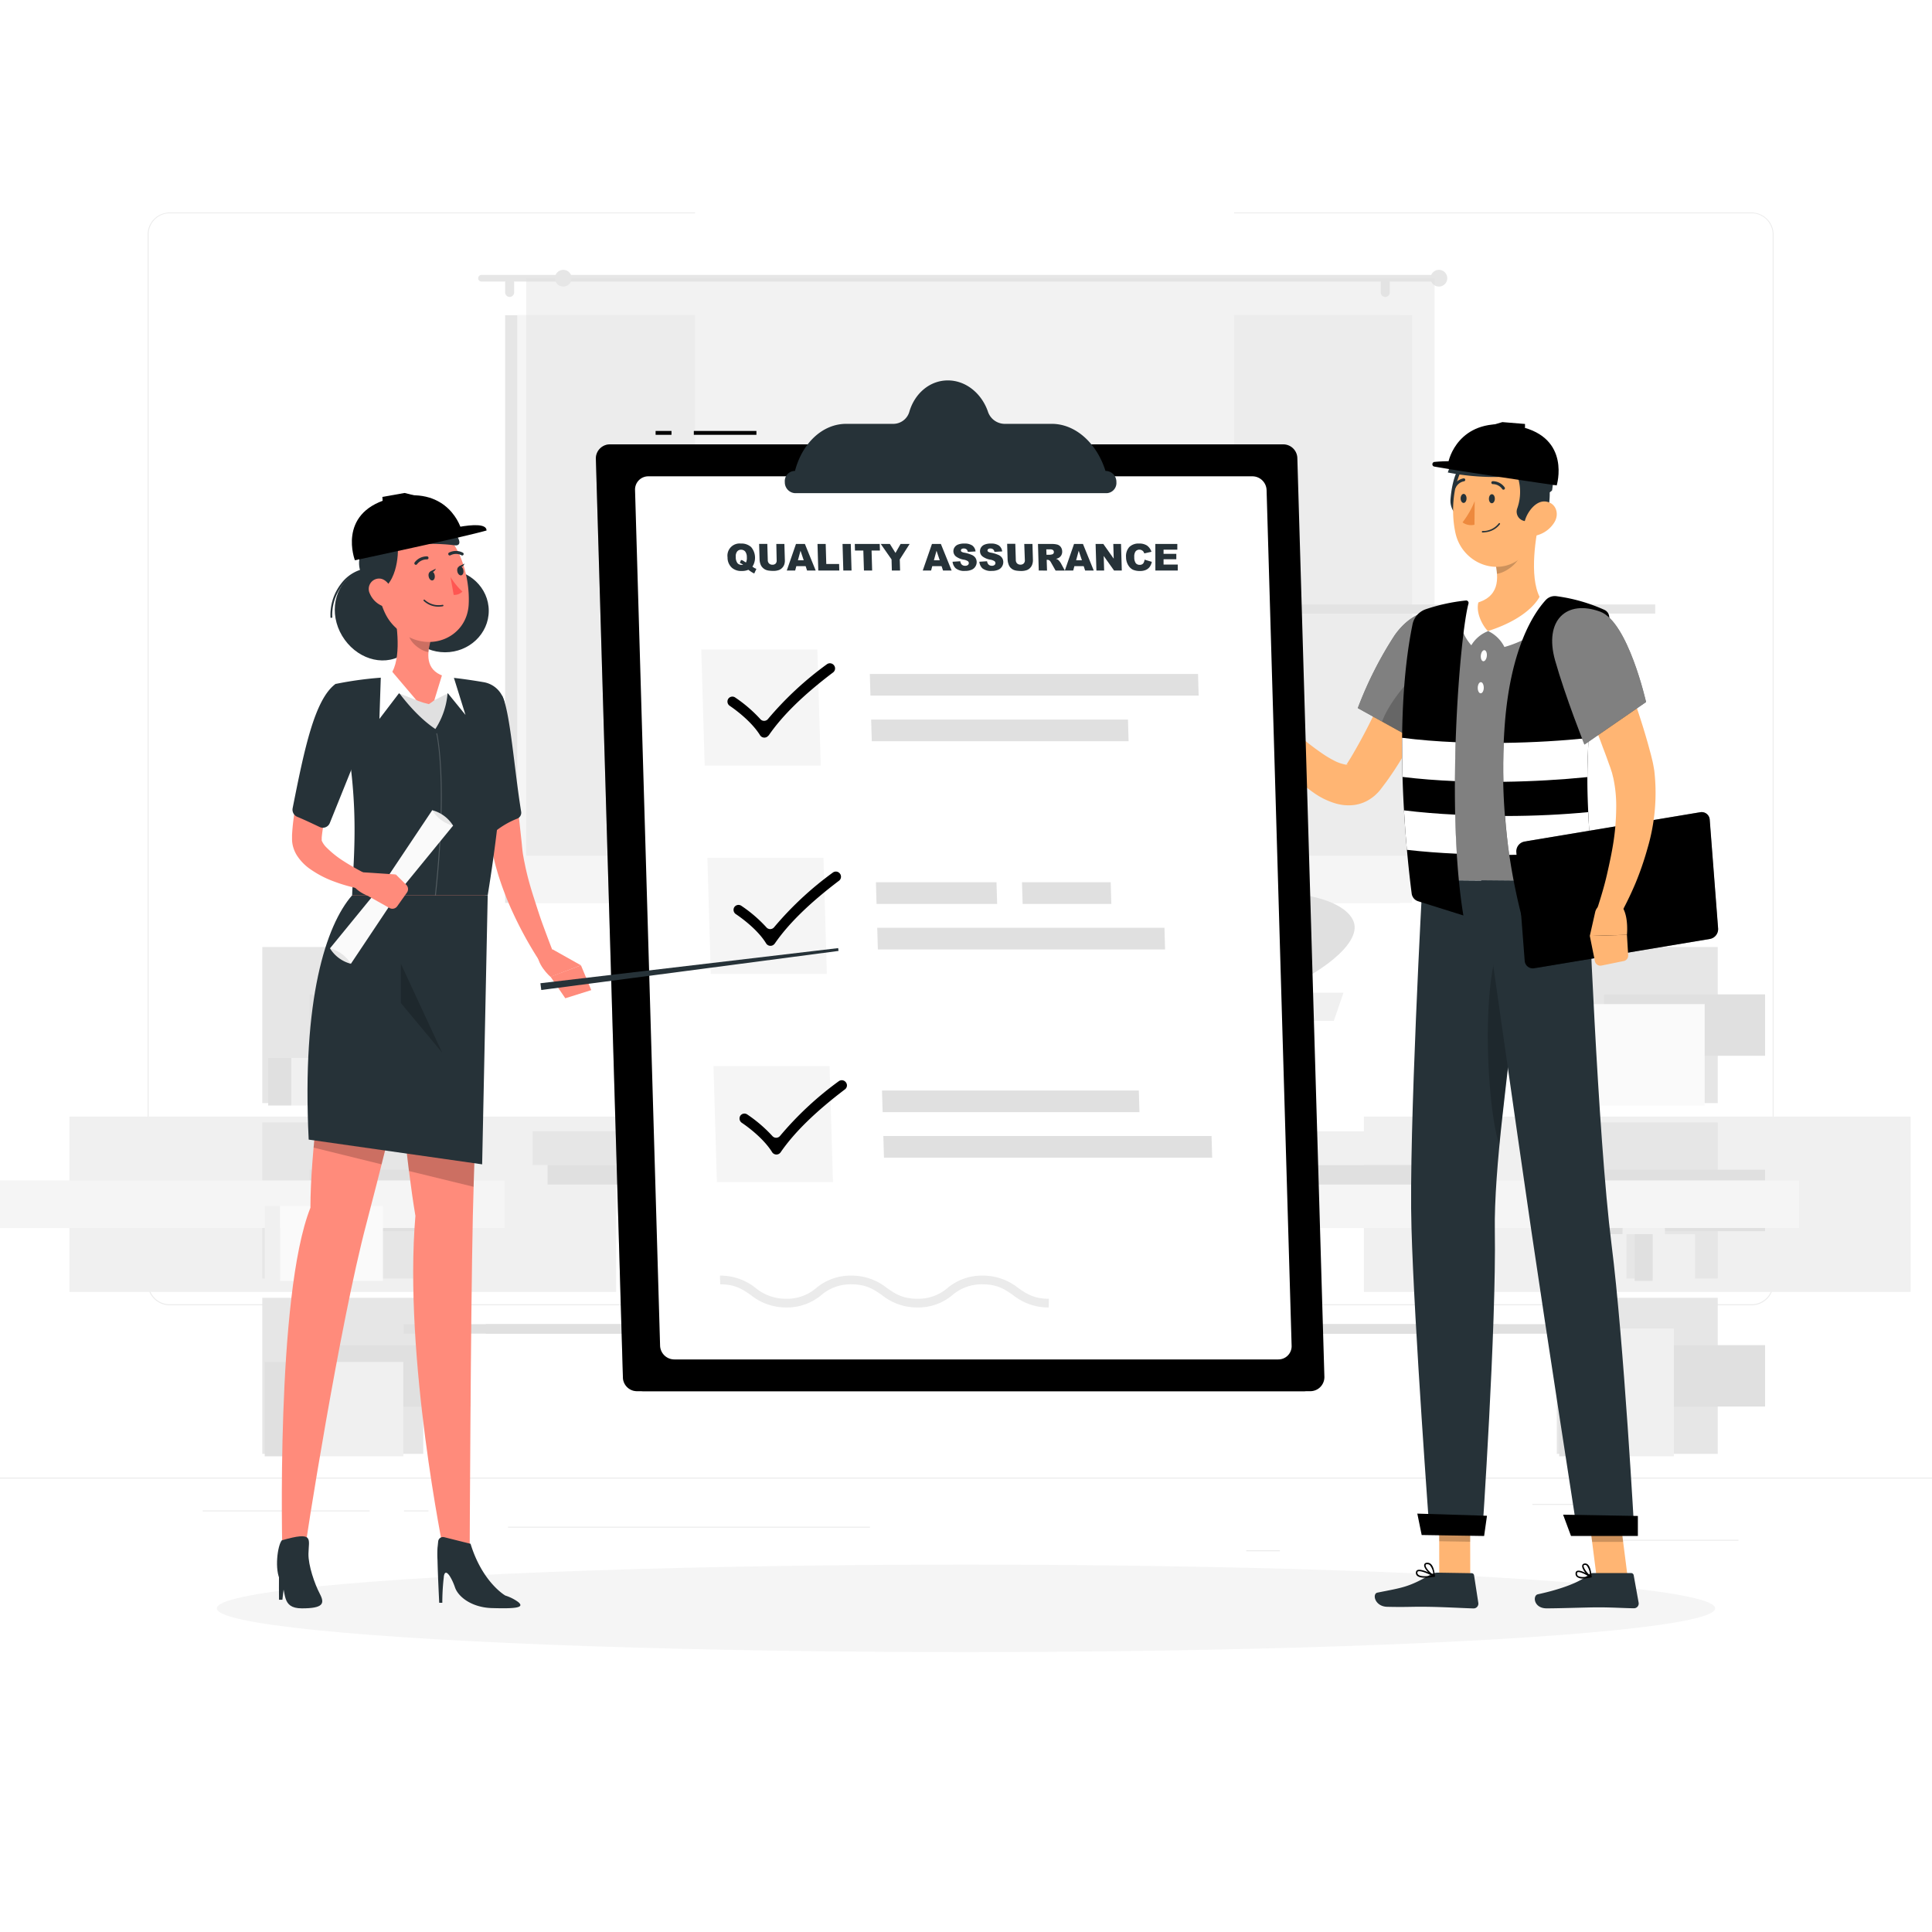 <svg class="animated" id="freepik_stories-qa-engineers" xmlns="http://www.w3.org/2000/svg" viewBox="0 0 500 500" version="1.1" xmlns:xlink="http://www.w3.org/1999/xlink" xmlns:svgjs="http://svgjs.com/svgjs"><style>svg#freepik_stories-qa-engineers:not(.animated) .animable {opacity: 0;}svg#freepik_stories-qa-engineers.animated #freepik--background-complete--inject-5 {animation: 1s 1 forwards cubic-bezier(.36,-0.01,.5,1.38) slideRight;animation-delay: 0s;}svg#freepik_stories-qa-engineers.animated #freepik--Shadow--inject-5 {animation: 1s 1 forwards cubic-bezier(.36,-0.01,.5,1.38) slideRight;animation-delay: 0s;}svg#freepik_stories-qa-engineers.animated #freepik--character-2--inject-5 {animation: 1s 1 forwards cubic-bezier(.36,-0.01,.5,1.38) slideLeft;animation-delay: 0s;}svg#freepik_stories-qa-engineers.animated #freepik--QA--inject-5 {animation: 1s 1 forwards cubic-bezier(.36,-0.01,.5,1.38) fadeIn;animation-delay: 0s;}svg#freepik_stories-qa-engineers.animated #freepik--character-1--inject-5 {animation: 1s 1 forwards cubic-bezier(.36,-0.01,.5,1.38) slideUp;animation-delay: 0s;}            @keyframes slideRight {                0% {                    opacity: 0;                    transform: translateX(30px);                }                100% {                    opacity: 1;                    transform: translateX(0);                }            }                    @keyframes slideLeft {                0% {                    opacity: 0;                    transform: translateX(-30px);                }                100% {                    opacity: 1;                    transform: translateX(0);                }            }                    @keyframes fadeIn {                0% {                    opacity: 0;                }                100% {                    opacity: 1;                }            }                    @keyframes slideUp {                0% {                    opacity: 0;                    transform: translateY(30px);                }                100% {                    opacity: 1;                    transform: inherit;                }            }        </style><g id="freepik--background-complete--inject-5" class="animable" style="transform-origin: 250px 228.23px;"><rect y="382.4" width="500" height="0.25" style="fill: rgb(235, 235, 235); transform-origin: 250px 382.525px;" id="el78oen5ezo9u" class="animable"></rect><rect x="416.78" y="398.49" width="33.12" height="0.25" style="fill: rgb(235, 235, 235); transform-origin: 433.34px 398.615px;" id="el5s4fsd53dx7" class="animable"></rect><rect x="322.53" y="401.21" width="8.69" height="0.25" style="fill: rgb(235, 235, 235); transform-origin: 326.875px 401.335px;" id="elu2ldf4ltbk" class="animable"></rect><rect x="396.59" y="389.21" width="19.19" height="0.25" style="fill: rgb(235, 235, 235); transform-origin: 406.185px 389.335px;" id="el5b6y8phzned" class="animable"></rect><rect x="52.46" y="390.89" width="43.19" height="0.25" style="fill: rgb(235, 235, 235); transform-origin: 74.055px 391.015px;" id="elfwinkepdzjm" class="animable"></rect><rect x="104.56" y="390.89" width="6.33" height="0.25" style="fill: rgb(235, 235, 235); transform-origin: 107.725px 391.015px;" id="el9htovfmprv4" class="animable"></rect><rect x="131.47" y="395.11" width="93.68" height="0.25" style="fill: rgb(235, 235, 235); transform-origin: 178.31px 395.235px;" id="eliowicdvmvib" class="animable"></rect><path d="M237,337.8H43.91a5.71,5.71,0,0,1-5.7-5.71V60.66A5.71,5.71,0,0,1,43.91,55H237a5.71,5.71,0,0,1,5.71,5.71V332.09A5.71,5.71,0,0,1,237,337.8ZM43.91,55.2a5.46,5.46,0,0,0-5.45,5.46V332.09a5.46,5.46,0,0,0,5.45,5.46H237a5.47,5.47,0,0,0,5.46-5.46V60.66A5.47,5.47,0,0,0,237,55.2Z" style="fill: rgb(235, 235, 235); transform-origin: 140.46px 196.4px;" id="elesnvqu1lyqu" class="animable"></path><path d="M453.31,337.8H260.21a5.72,5.72,0,0,1-5.71-5.71V60.66A5.72,5.72,0,0,1,260.21,55h193.1A5.71,5.71,0,0,1,459,60.66V332.09A5.71,5.71,0,0,1,453.31,337.8ZM260.21,55.2a5.47,5.47,0,0,0-5.46,5.46V332.09a5.47,5.47,0,0,0,5.46,5.46h193.1a5.47,5.47,0,0,0,5.46-5.46V60.66a5.47,5.47,0,0,0-5.46-5.46Z" style="fill: rgb(235, 235, 235); transform-origin: 356.75px 196.4px;" id="elz7kaga5ww5r" class="animable"></path><g id="el5maxnjwwpvj"><rect x="17.96" y="288.97" width="141.49" height="45.37" style="fill: rgb(240, 240, 240); transform-origin: 88.705px 311.655px; transform: rotate(90deg);" class="animable"></rect></g><g id="el55feftym7av"><rect x="67.88" y="245.09" width="41.65" height="40.39" style="fill: rgb(230, 230, 230); transform-origin: 88.705px 265.285px; transform: rotate(90deg);" class="animable"></rect></g><g id="elc6foqoda3ah"><rect x="67.88" y="290.48" width="41.65" height="40.39" style="fill: rgb(230, 230, 230); transform-origin: 88.705px 310.675px; transform: rotate(90deg);" class="animable"></rect></g><g id="elx9jnlzu1koe"><rect x="67.88" y="335.87" width="41.65" height="40.39" style="fill: rgb(230, 230, 230); transform-origin: 88.705px 356.065px; transform: rotate(90deg);" class="animable"></rect></g><g id="eldktf37160jl"><rect x="80.13" y="257.34" width="41.65" height="15.89" style="fill: rgb(224, 224, 224); transform-origin: 100.955px 265.285px; transform: rotate(90deg);" class="animable"></rect></g><g id="ellsa887ufop"><rect x="80.13" y="302.73" width="41.65" height="15.89" style="fill: rgb(224, 224, 224); transform-origin: 100.955px 310.675px; transform: rotate(90deg);" class="animable"></rect></g><rect x="91.84" y="269.47" width="11" height="16.64" style="fill: rgb(240, 240, 240); transform-origin: 97.34px 277.79px;" id="elcuhjr947ypu" class="animable"></rect><g id="elv1yr6ngh03d"><rect x="87.19" y="269.47" width="4.65" height="16.64" style="fill: rgb(224, 224, 224); transform-origin: 89.515px 277.79px; transform: rotate(180deg);" class="animable"></rect></g><rect x="75.38" y="273.8" width="14.13" height="12.31" style="fill: rgb(240, 240, 240); transform-origin: 82.445px 279.955px;" id="elczhxxdycyao" class="animable"></rect><g id="el85a5n66f7m4"><rect x="69.41" y="273.8" width="5.97" height="12.31" style="fill: rgb(224, 224, 224); transform-origin: 72.395px 279.955px; transform: rotate(180deg);" class="animable"></rect></g><g id="el8v2euyselas"><rect x="80.13" y="348.12" width="41.65" height="15.89" style="fill: rgb(224, 224, 224); transform-origin: 100.955px 356.065px; transform: rotate(90deg);" class="animable"></rect></g><g id="el3h01jhs423x"><rect x="-10.88" y="305.49" width="141.49" height="12.32" style="fill: rgb(245, 245, 245); transform-origin: 59.865px 311.65px; transform: rotate(90deg);" class="animable"></rect></g><rect x="74.38" y="352.47" width="30" height="24.42" style="fill: rgb(240, 240, 240); transform-origin: 89.38px 364.68px;" id="elupoolz5jpv" class="animable"></rect><g id="el0guis0h53nx"><rect x="68.51" y="352.47" width="5.87" height="24.42" style="fill: rgb(224, 224, 224); transform-origin: 71.445px 364.68px; transform: rotate(180deg);" class="animable"></rect></g><rect x="72.45" y="312.12" width="26.66" height="19.38" style="fill: rgb(250, 250, 250); transform-origin: 85.78px 321.81px;" id="elmadnx00bvgo" class="animable"></rect><g id="el03vczckli7gv"><rect x="68.51" y="312.12" width="3.94" height="19.38" style="fill: rgb(240, 240, 240); transform-origin: 70.48px 321.81px; transform: rotate(180deg);" class="animable"></rect></g><g id="elxu9g96fqyo"><rect x="352.98" y="288.97" width="141.49" height="45.37" style="fill: rgb(240, 240, 240); transform-origin: 423.725px 311.655px; transform: rotate(90deg);" class="animable"></rect></g><g id="elzkwdxrft69r"><rect x="402.9" y="245.09" width="41.65" height="40.39" style="fill: rgb(230, 230, 230); transform-origin: 423.725px 265.285px; transform: rotate(90deg);" class="animable"></rect></g><g id="el9sefdcbhgm8"><rect x="402.9" y="290.48" width="41.65" height="40.39" style="fill: rgb(230, 230, 230); transform-origin: 423.725px 310.675px; transform: rotate(90deg);" class="animable"></rect></g><g id="el57lwyf75uca"><rect x="402.9" y="335.87" width="41.65" height="40.39" style="fill: rgb(230, 230, 230); transform-origin: 423.725px 356.065px; transform: rotate(90deg);" class="animable"></rect></g><g id="elvm64e8t9aw"><rect x="415.15" y="257.34" width="41.65" height="15.89" style="fill: rgb(224, 224, 224); transform-origin: 435.975px 265.285px; transform: rotate(90deg);" class="animable"></rect></g><g id="elguf0k0utt7"><rect x="415.15" y="302.73" width="41.65" height="15.89" style="fill: rgb(224, 224, 224); transform-origin: 435.975px 310.675px; transform: rotate(90deg);" class="animable"></rect></g><rect x="409.91" y="319.4" width="11" height="12.09" style="fill: rgb(240, 240, 240); transform-origin: 415.41px 325.445px;" id="ellvx4c25fu6" class="animable"></rect><g id="elv3y4p55yd9"><rect x="405.27" y="319.4" width="4.65" height="12.09" style="fill: rgb(224, 224, 224); transform-origin: 407.595px 325.445px; transform: rotate(180deg);" class="animable"></rect></g><rect x="419.87" y="307.31" width="11" height="12.09" style="fill: rgb(240, 240, 240); transform-origin: 425.37px 313.355px;" id="el90z4txzrfap" class="animable"></rect><g id="el7x93agzqrgf"><rect x="415.22" y="307.31" width="4.65" height="12.09" style="fill: rgb(224, 224, 224); transform-origin: 417.545px 313.355px; transform: rotate(180deg);" class="animable"></rect></g><rect x="427.69" y="319.4" width="11" height="12.09" style="fill: rgb(240, 240, 240); transform-origin: 433.19px 325.445px;" id="elt4p495ryayo" class="animable"></rect><g id="ely6ehimtrvdi"><rect x="423.05" y="319.4" width="4.65" height="12.09" style="fill: rgb(224, 224, 224); transform-origin: 425.375px 325.445px; transform: rotate(180deg);" class="animable"></rect></g><g id="el8sokpf29j4t"><rect x="415.15" y="348.12" width="41.65" height="15.89" style="fill: rgb(224, 224, 224); transform-origin: 435.975px 356.065px; transform: rotate(90deg);" class="animable"></rect></g><g id="elatonpqb883"><rect x="324.13" y="305.49" width="141.49" height="12.32" style="fill: rgb(245, 245, 245); transform-origin: 394.875px 311.65px; transform: rotate(90deg);" class="animable"></rect></g><rect x="408.38" y="343.82" width="24.81" height="33.07" style="fill: rgb(240, 240, 240); transform-origin: 420.785px 360.355px;" id="el55xq997df0s" class="animable"></rect><g id="elybk3kmbhbop"><rect x="403.53" y="343.82" width="4.85" height="33.07" style="fill: rgb(224, 224, 224); transform-origin: 405.955px 360.355px; transform: rotate(180deg);" class="animable"></rect></g><rect x="408.38" y="259.86" width="32.79" height="26.25" style="fill: rgb(250, 250, 250); transform-origin: 424.775px 272.985px;" id="el3z2ywolhkwp" class="animable"></rect><g id="elveivk94xpd"><rect x="403.53" y="259.86" width="4.85" height="26.25" style="fill: rgb(240, 240, 240); transform-origin: 405.955px 272.985px; transform: rotate(180deg);" class="animable"></rect></g><rect x="130.73" y="81.58" width="231.55" height="152.09" style="fill: rgb(230, 230, 230); transform-origin: 246.505px 157.625px;" id="elfspx1y6o23g" class="animable"></rect><rect x="133.86" y="81.58" width="231.55" height="152.09" style="fill: rgb(245, 245, 245); transform-origin: 249.635px 157.625px;" id="elfqxwv6dajyc" class="animable"></rect><g id="elmpm42tsmunm"><rect x="179.89" y="47.45" width="139.49" height="220.34" style="fill: rgb(255, 255, 255); transform-origin: 249.635px 157.62px; transform: rotate(90deg);" class="animable"></rect></g><g id="elg3faib2r1rv"><rect x="288.88" y="156.44" width="139.49" height="2.36" style="fill: rgb(230, 230, 230); transform-origin: 358.625px 157.62px; transform: rotate(90deg);" class="animable"></rect></g><rect x="136.18" y="183.67" width="226.91" height="8.46" style="fill: rgb(245, 245, 245); transform-origin: 249.635px 187.9px;" id="elqy0t6zn1av" class="animable"></rect><path d="M371.53,71.15H124.62a.86.86,0,0,0-.87.86h0a.87.87,0,0,0,.87.86H371.53a.87.87,0,0,0,.86-.86h0A.86.86,0,0,0,371.53,71.15Z" style="fill: rgb(230, 230, 230); transform-origin: 248.07px 72.01px;" id="elt4zyjxl4pgm" class="animable"></path><path d="M374.55,72a2.16,2.16,0,1,1-2.16-2.16A2.16,2.16,0,0,1,374.55,72Z" style="fill: rgb(230, 230, 230); transform-origin: 372.39px 72px;" id="elia6dv6i53c" class="animable"></path><path d="M131.9,76.85h0a1.18,1.18,0,0,1-1.17-1.17V73.17A1.17,1.17,0,0,1,131.9,72h0a1.16,1.16,0,0,1,1.16,1.16v2.51A1.17,1.17,0,0,1,131.9,76.85Z" style="fill: rgb(230, 230, 230); transform-origin: 131.895px 74.425px;" id="elfcfqnaxva2" class="animable"></path><path d="M358.5,76.85h0a1.17,1.17,0,0,1-1.16-1.17V73.17A1.16,1.16,0,0,1,358.5,72h0a1.17,1.17,0,0,1,1.17,1.16v2.51A1.18,1.18,0,0,1,358.5,76.85Z" style="fill: rgb(230, 230, 230); transform-origin: 358.505px 74.425px;" id="elmqum6mcfyuc" class="animable"></path><g id="elxfrf75n0s3"><rect x="136.18" y="72.01" width="235.07" height="149.44" style="fill: rgb(224, 224, 224); opacity: 0.4; transform-origin: 253.715px 146.73px;" class="animable"></rect></g><path d="M147.94,72a2.16,2.16,0,1,1-2.15-2.16A2.16,2.16,0,0,1,147.94,72Z" style="fill: rgb(230, 230, 230); transform-origin: 145.78px 72px;" id="eln11179wices" class="animable"></path><g id="el90q42kfn2t"><rect x="162.96" y="292.78" width="212.31" height="8.72" style="fill: rgb(240, 240, 240); transform-origin: 269.115px 297.14px; transform: rotate(180deg);" class="animable"></rect></g><rect x="137.83" y="292.78" width="25.14" height="8.72" style="fill: rgb(230, 230, 230); transform-origin: 150.4px 297.14px;" id="elqwsqzqrd4vb" class="animable"></rect><rect x="141.71" y="301.5" width="230.08" height="5.06" style="fill: rgb(224, 224, 224); transform-origin: 256.75px 304.03px;" id="el9uduk4k06el" class="animable"></rect><g id="elcvofhz7kz2c"><rect x="332.08" y="342.69" width="76.95" height="2.47" style="fill: rgb(224, 224, 224); transform-origin: 370.555px 343.925px; transform: rotate(-90deg);" class="animable"></rect></g><g id="el0r4f9kb9km1j"><rect x="125.72" y="342.69" width="76.95" height="2.47" style="fill: rgb(224, 224, 224); transform-origin: 164.195px 343.925px; transform: rotate(-90deg);" class="animable"></rect></g><g id="elilr2rlawsji"><rect x="104.46" y="342.69" width="76.95" height="2.46" style="fill: rgb(224, 224, 224); transform-origin: 142.935px 343.92px; transform: rotate(-90deg);" class="animable"></rect></g><g id="el97i3imd67fs"><rect x="310.82" y="342.69" width="76.95" height="2.47" style="fill: rgb(224, 224, 224); transform-origin: 349.295px 343.925px; transform: rotate(-90deg);" class="animable"></rect></g><path d="M299.85,212.78,308.38,228c-.26,32.86,2.66,34.76,2.69,40.41h-9C301.22,240.89,295.9,243.23,299.85,212.78Z" style="fill: rgb(224, 224, 224); transform-origin: 304.739px 240.595px;" id="elz3jqetfoe5" class="animable"></path><path d="M306.43,252.63c-3-31.69-52.92-26.62-57.66-11.73S308.17,270.86,306.43,252.63Z" style="fill: rgb(224, 224, 224); transform-origin: 277.492px 245.105px;" id="eltd5fcjvuguc" class="animable"></path><path d="M302.66,239.77c6.59-23.38-23.44-27.79-36.85-21C257.91,226.68,298.87,253.22,302.66,239.77Z" style="fill: rgb(224, 224, 224); transform-origin: 284.197px 229.691px;" id="elh25364s3ce" class="animable"></path><path d="M294.39,225c15.46-5,5.45-21.24-3.78-25.4C283,198.58,285.5,227.93,294.39,225Z" style="fill: rgb(224, 224, 224); transform-origin: 294.257px 212.39px;" id="elaxs16bxngw5" class="animable"></path><path d="M311.38,240.42c-17.49-13.24,3.72-25.95,17.79-25.89C339.55,217.18,321.44,248,311.38,240.42Z" style="fill: rgb(224, 224, 224); transform-origin: 318.527px 228.073px;" id="elmtvsorkywlo" class="animable"></path><path d="M308.24,227.1c-23.31-5.88-9.37-22.49,4.12-26.49C323.58,199.8,321.64,230.49,308.24,227.1Z" style="fill: rgb(224, 224, 224); transform-origin: 307.7px 213.978px;" id="elxry7m3i7d3" class="animable"></path><path d="M304,254.55c-4.35-28.59,42.57-27.22,46.37-15.88S306.45,271,304,254.55Z" style="fill: rgb(224, 224, 224); transform-origin: 327.15px 245.871px;" id="elh4rcdad54yh" class="animable"></path><path d="M301.5,292.78h0c-17,0-31.31-.75-34.79-16.86a74.94,74.94,0,0,0-3.63-12.53l-.27-.65h77.37l-.27.65a74,74,0,0,0-3.62,12.53C332.8,292,318.48,292.78,301.5,292.78Z" style="fill: rgb(250, 250, 250); transform-origin: 301.495px 277.76px;" id="el8eoq6o0m57u" class="animable"></path><polygon points="345.19 264.21 257.8 264.21 255.3 256.92 347.69 256.92 345.19 264.21" style="fill: rgb(240, 240, 240); transform-origin: 301.495px 260.565px;" id="el0fz3loa8zr1k" class="animable"></polygon></g><g id="freepik--Shadow--inject-5" class="animable" style="transform-origin: 250px 416.24px;"><ellipse id="freepik--path--inject-5" cx="250" cy="416.24" rx="193.89" ry="11.32" style="fill: rgb(245, 245, 245); transform-origin: 250px 416.24px;" class="animable"></ellipse></g><g id="freepik--character-2--inject-5" class="animable" style="transform-origin: 380.017px 262.75px;"><polygon points="380.5 408.01 372.48 407.89 372.45 389.27 380.46 389.39 380.5 408.01" style="fill: rgb(255, 181, 115); transform-origin: 376.475px 398.64px;" id="elg85abmpbiln" class="animable"></polygon><polygon points="421.22 408.04 413.19 408.04 410.81 389.45 418.84 389.45 421.22 408.04" style="fill: rgb(255, 181, 115); transform-origin: 416.015px 398.745px;" id="eljzxryb0kib" class="animable"></polygon><path d="M412.35,407.11h9.79a.67.67,0,0,1,.66.55l1.28,7.14a1.23,1.23,0,0,1-1.23,1.42c-3.15-.05-5.44-.24-9.41-.24-2.44,0-9.8.26-13.17.26s-3.67-3.33-2.28-3.64c6.24-1.35,11-3.21,13-5A2,2,0,0,1,412.35,407.11Z" style="fill: rgb(38, 50, 56); transform-origin: 410.653px 411.675px;" id="el8z8qg0mgs68" class="animable"></path><path d="M372.09,407l8.76.14a.64.64,0,0,1,.64.56l1.1,7.15a1.24,1.24,0,0,1-1.25,1.41c-3.16-.1-7.71-.36-11.68-.42-4.64-.07-5.16.12-10.6,0-3.29-.05-4-3.39-2.58-3.67,6.37-1.28,8-1.35,13.64-4.61A3.9,3.9,0,0,1,372.09,407Z" style="fill: rgb(38, 50, 56); transform-origin: 369.194px 411.63px;" id="el2o0l9zg4ae3" class="animable"></path><path d="M375.65,169.13a178.7,178.7,0,0,1-7.35,17c-1.37,2.76-2.81,5.51-4.39,8.21a87.54,87.54,0,0,1-5.14,8l-1.51,2a11.12,11.12,0,0,1-3.41,2.89,9.83,9.83,0,0,1-4.48,1.18,11.84,11.84,0,0,1-3.79-.5,19.31,19.31,0,0,1-5.37-2.59,37.81,37.81,0,0,1-4-3.18,71.92,71.92,0,0,1-12-14.65l4.76-3.71c2.05,2,4.21,4,6.39,5.88a70.47,70.47,0,0,0,6.63,5.2,27.38,27.38,0,0,0,3.31,2,10.28,10.28,0,0,0,2.84,1,1.17,1.17,0,0,0,.65,0c.07-.05-.07-.06-.19,0s-.15,0-.08-.08l1.05-1.67a143.68,143.68,0,0,0,7.85-15.2c2.41-5.27,4.73-10.76,6.88-16.06Z" style="fill: rgb(255, 181, 115); transform-origin: 349.93px 186.633px;" id="elczfsygynljq" class="animable"></path><path d="M378.65,163.89c2.65,7.2-11.25,28.23-11.25,28.23l-16-8.86a97.52,97.52,0,0,1,9.44-18.71C366.63,156.14,375.76,156,378.65,163.89Z" style="fill: rgb(0, 0, 0); transform-origin: 365.193px 175.112px;" id="elb93hkcz7ilv" class="animable"></path><g id="el9zpdulp9rpj"><path d="M378.65,163.89c2.65,7.2-11.25,28.23-11.25,28.23l-16-8.86a97.52,97.52,0,0,1,9.44-18.71C366.63,156.14,375.76,156,378.65,163.89Z" style="fill: rgb(255, 255, 255); opacity: 0.5; transform-origin: 365.193px 175.112px;" class="animable"></path></g><g id="elimz0alyecb"><path d="M369.78,171.78c-3.06,1.55-10,9.17-12.09,14.95l9.71,5.39a123.63,123.63,0,0,0,8.78-16C374,174,371.4,171,369.78,171.78Z" style="fill: rgb(0, 0, 0); opacity: 0.2; transform-origin: 366.935px 181.887px;" class="animable"></path></g><path d="M329.49,183.91l-4.88-4.42L320,187.38s4.69,5.5,9.88,2.83l.7-2A4,4,0,0,0,329.49,183.91Z" style="fill: rgb(255, 181, 115); transform-origin: 325.404px 185.216px;" id="el84r4is2xb1d" class="animable"></path><polygon points="316.73 176.17 315.38 183.84 320 187.38 324.61 179.49 316.73 176.17" style="fill: rgb(255, 181, 115); transform-origin: 319.995px 181.775px;" id="elmf87z40x9mn" class="animable"></polygon><g id="eley5olmk7uiv"><polygon points="372.45 389.27 372.47 398.87 380.48 399 380.47 389.4 372.45 389.27" style="opacity: 0.2; transform-origin: 376.465px 394.135px;" class="animable"></polygon></g><g id="eltxzyd8n3ak"><polygon points="418.84 389.46 410.81 389.46 412.05 399.04 420.07 399.04 418.84 389.46" style="opacity: 0.2; transform-origin: 415.44px 394.25px;" class="animable"></polygon></g><path d="M414.15,158.3c-6.64,31-2.79,63.17-3.14,69.76l-42.93-.38c-8.59-45.22,1.1-69.38,1.1-69.38s2.71-.71,6.42-1.34c1.16-.2,2.42-.39,3.73-.54.72-.09,1.46-.16,2.21-.23a160,160,0,0,1,18.25.17c1.15.06,2.32.16,3.45.27s2.09.23,3.06.36C410.72,157.57,414.15,158.3,414.15,158.3Z" style="fill: rgb(0, 0, 0); transform-origin: 389.339px 192.034px;" id="eltbf60xi7ghn" class="animable"></path><g id="el4qju4mcre6t"><path d="M414.15,158.3c-6.64,31-2.79,63.17-3.14,69.76l-42.93-.38c-8.59-45.22,1.1-69.38,1.1-69.38s2.71-.71,6.42-1.34c1.16-.2,2.42-.39,3.73-.54.72-.09,1.46-.16,2.21-.23a160,160,0,0,1,18.25.17c1.15.06,2.32.16,3.45.27s2.09.23,3.06.36C410.72,157.57,414.15,158.3,414.15,158.3Z" style="fill: rgb(255, 255, 255); opacity: 0.5; transform-origin: 389.339px 192.034px;" class="animable"></path></g><g id="elgxxegfh4mjm"><path d="M405.89,172c-.58,3,1.18,16.37,4.47,19.48.13-4.33.4-8.85.84-13.49Z" style="opacity: 0.2; transform-origin: 408.49px 181.74px;" class="animable"></path></g><path d="M398.16,135.79c-1.2,5.86-2.45,16.61,1.63,20.57-3.22,3.14-7.43,6.77-14.4,6.95s-5.72-4.6-3.85-7.12c6.56-1.5,6.44-6.36,5.34-10.93Z" style="fill: rgb(255, 181, 115); transform-origin: 389.932px 149.552px;" id="elgqb8uqrycb7" class="animable"></path><path d="M398.6,154.11s-2.12,5.56-13.49,9.2a9,9,0,0,1,4.23,4.13s13.29-3.38,12.28-11.79A12.65,12.65,0,0,0,398.6,154.11Z" style="fill: rgb(255, 255, 255); transform-origin: 393.392px 160.775px;" id="elnqt30ywi1sn" class="animable"></path><path d="M380.77,167a8.75,8.75,0,0,1,4.34-3.66c-1.28-1.17-3.35-4.82-2.44-7.66A9.24,9.24,0,0,0,380,156S375.25,160.54,380.77,167Z" style="fill: rgb(255, 255, 255); transform-origin: 381.605px 161.338px;" id="ely9yojz8lza" class="animable"></path><path d="M384.79,169.78c-.09.8-.5,1.4-.93,1.35s-.7-.72-.62-1.52.51-1.39.93-1.35S384.88,169,384.79,169.78Z" style="fill: rgb(255, 255, 255); transform-origin: 384.016px 169.695px;" id="ellmuc0b02bvt" class="animable"></path><path d="M384,178c0,.8-.38,1.44-.81,1.43s-.77-.66-.75-1.46.38-1.44.81-1.43S384,177.21,384,178Z" style="fill: rgb(255, 255, 255); transform-origin: 383.22px 177.985px;" id="el6a3wkbk9b6j" class="animable"></path><g id="elx0w1pj96d1s"><path d="M393.56,139.65l-6.68,5.6a18.5,18.5,0,0,1,.53,3.25c2.51-.34,6-3.06,6.26-5.68A8.82,8.82,0,0,0,393.56,139.65Z" style="opacity: 0.2; transform-origin: 390.322px 144.075px;" class="animable"></path></g><path d="M386.3,122.42a12.07,12.07,0,0,0-3.22,10.46c-1.85,1.6-5.2,1.31-5.2,1.31l-1.06-1.06a5,5,0,0,1-1.43-3.91c.19-2.34.72-5.89,2.2-8.14C380,117.49,386.3,122.42,386.3,122.42Z" style="fill: rgb(38, 50, 56); transform-origin: 380.837px 126.991px;" id="elz64is1hw8ea" class="animable"></path><path d="M398.94,127c-.56,8-.48,12.63-4.53,16.67-6.1,6.09-15.88,2.36-17.71-5.6-1.64-7.16-.45-19,7.36-22A10.86,10.86,0,0,1,398.94,127Z" style="fill: rgb(255, 181, 115); transform-origin: 387.517px 130.991px;" id="elp3h15qmjw7" class="animable"></path><path d="M392.3,122.14a12.67,12.67,0,0,1,.37,9.41,2.45,2.45,0,0,0,1.53,3.2,7,7,0,0,0,2.13.29l3.83-.73s1.61-5.7.56-9.87S392.3,122.14,392.3,122.14Z" style="fill: rgb(38, 50, 56); transform-origin: 396.688px 128.382px;" id="elm7fd40ozaie" class="animable"></path><path d="M392.27,123.19a62.21,62.21,0,0,1-17.58-.91s1.88-6,6.1-8,13.14-1.87,15.89-.71,6.34,4.7,5,13.34C398.83,130,392.27,123.19,392.27,123.19Z" style="fill: rgb(38, 50, 56); transform-origin: 388.33px 120.222px;" id="elibd6jsnvkun" class="animable"></path><path d="M402.87,125.63s-22.39-3.25-31.67-4.88a.61.61,0,0,1,0-1.2,41.82,41.82,0,0,1,11.63.52Z" style="fill: rgb(0, 0, 0); transform-origin: 386.785px 122.496px;" id="elqrgl1l2cujc" class="animable"></path><path d="M374.85,119.56c.4-2,3.86-12.33,18.38-9.19,13.45,2.9,9.64,15.26,9.64,15.26Z" style="fill: rgb(0, 0, 0); transform-origin: 389.109px 117.705px;" id="elt30n1mo2gnd" class="animable"></path><polygon points="383.95 110.68 388.81 109.24 394.67 109.72 394.67 110.73 390.95 111.59 383.95 110.68" style="fill: rgb(0, 0, 0); transform-origin: 389.31px 110.415px;" id="eln5l5uetoyt" class="animable"></polygon><g id="el15n155262jd"><path d="M384.68,120.6h0a.37.37,0,0,1-.38-.37c0-.08.11-8.12,9.63-10.26a.38.38,0,1,1,.16.74c-8.91,2-9,9.21-9,9.52A.37.37,0,0,1,384.68,120.6Z" style="opacity: 0.2; transform-origin: 389.361px 115.278px;" class="animable"></path></g><path d="M402.34,135.06a7.62,7.62,0,0,1-4.62,3.49c-2.57.65-3.79-1.67-3-4.06.69-2.16,2.87-5.1,5.43-4.68S403.56,132.93,402.34,135.06Z" style="fill: rgb(255, 181, 115); transform-origin: 398.685px 134.215px;" id="elo2r0k5cw69" class="animable"></path><path d="M370,397l13.59.21s3.68-53.77,3.27-78.78c-.12-7.61.71-18.32,2-29.82,1.59-14.49,2.43-20.28,4.52-38.6,1.49-13.06,3-22,3-22l-28.22-.25s-3.61,65.5-2.87,90C366,343.13,370,397,370,397Z" style="fill: rgb(38, 50, 56); transform-origin: 380.785px 312.485px;" id="elnu31w80pbxq" class="animable"></path><g id="elzuifkpr0wqs"><path d="M387.54,245.69c-4.22,12.9-2.4,42.36.47,50.5.24-2.48.51-5,.79-7.6,1.59-14.5,2.44-20.29,4.53-38.6,0-.37.08-.72.12-1.07A19.26,19.26,0,0,0,387.54,245.69Z" style="opacity: 0.2; transform-origin: 389.25px 270.94px;" class="animable"></path></g><path d="M383.31,227.82s9.58,67.41,13,90.68c3.74,25.48,12,78.68,12,78.68H423s-2.76-50.14-5.93-75.05c-3.6-28.38-6.09-94.06-6.09-94.06Z" style="fill: rgb(38, 50, 56); transform-origin: 403.155px 312.5px;" id="el7hk03e306f6" class="animable"></path><polygon points="406.57 397.5 423.88 397.5 423.88 392.33 404.53 392 406.57 397.5" style="fill: rgb(0, 0, 0); transform-origin: 414.205px 394.75px;" id="el2yo4waupvf7" class="animable"></polygon><polygon points="367.93 397.26 384.09 397.51 384.83 392.28 366.8 391.72 367.93 397.26" style="fill: rgb(0, 0, 0); transform-origin: 375.815px 394.615px;" id="elocvr9uto0q" class="animable"></polygon><path d="M386.86,129.07c0,.65-.35,1.17-.78,1.17s-.76-.53-.75-1.18.35-1.17.78-1.16S386.87,128.43,386.86,129.07Z" style="fill: rgb(38, 50, 56); transform-origin: 386.095px 129.07px;" id="elu7fe7kstpli" class="animable"></path><path d="M379.54,129c0,.65-.35,1.17-.77,1.16s-.76-.53-.76-1.17.35-1.17.78-1.17S379.55,128.36,379.54,129Z" style="fill: rgb(38, 50, 56); transform-origin: 378.775px 128.99px;" id="elfium3r8tz9q" class="animable"></path><path d="M381.65,129.69a23,23,0,0,1-3.15,5.5,3.74,3.74,0,0,0,3.09.61Z" style="fill: rgb(237, 137, 62); transform-origin: 380.075px 132.798px;" id="elt3ctfxhiap" class="animable"></path><path d="M384.53,137.73a5.32,5.32,0,0,0,3.67-2.09.19.19,0,0,0-.31-.21,5.18,5.18,0,0,1-4.2,2,.19.19,0,1,0,0,.38A7.62,7.62,0,0,0,384.53,137.73Z" style="fill: rgb(38, 50, 56); transform-origin: 385.858px 136.591px;" id="elv6sox73lrx" class="animable"></path><path d="M389.14,126.73a.45.45,0,0,0,.18-.07.38.38,0,0,0,.08-.53,3.8,3.8,0,0,0-3.09-1.6.37.37,0,0,0-.35.4.38.38,0,0,0,.4.36h0a3,3,0,0,1,2.43,1.29A.35.35,0,0,0,389.14,126.73Z" style="fill: rgb(38, 50, 56); transform-origin: 387.716px 125.633px;" id="ellt8zxfeyiqr" class="animable"></path><path d="M376.41,126.46a.39.39,0,0,0,.3-.2,3,3,0,0,1,2.16-1.7.38.38,0,0,0-.09-.76,3.75,3.75,0,0,0-2.75,2.12.37.37,0,0,0,.17.51A.39.39,0,0,0,376.41,126.46Z" style="fill: rgb(38, 50, 56); transform-origin: 377.597px 125.13px;" id="eln2cr4nyzub9" class="animable"></path><path d="M409.64,408.52a9.86,9.86,0,0,0,2.11-.29.22.22,0,0,0,.15-.16.2.2,0,0,0-.08-.19c-.28-.18-2.81-1.77-3.71-1.32a.65.65,0,0,0-.35.54,1.1,1.1,0,0,0,.35,1A2.39,2.39,0,0,0,409.64,408.52Zm1.57-.56c-1.38.27-2.42.22-2.85-.15a.72.72,0,0,1-.22-.68.24.24,0,0,1,.13-.23C408.74,406.66,410.18,407.35,411.21,408Z" style="fill: rgb(0, 0, 0); transform-origin: 409.823px 407.503px;" id="el7b4hfczzxwm" class="animable"></path><path d="M411.7,408.23a.2.2,0,0,0,.11,0,.2.2,0,0,0,.09-.17c0-.1-.1-2.42-1-3.18a1,1,0,0,0-.8-.24h0a.65.65,0,0,0-.62.49c-.21.9,1.32,2.66,2.13,3.11ZM410.22,405a.6.6,0,0,1,.43.17,4.3,4.3,0,0,1,.84,2.51c-.8-.63-1.76-2-1.64-2.48,0-.05,0-.17.29-.2h.08Z" style="fill: rgb(0, 0, 0); transform-origin: 410.68px 406.435px;" id="elv74ek2u9zk" class="animable"></path><path d="M371.23,408.06a.21.21,0,0,0,.13-.16.17.17,0,0,0-.09-.19c-.35-.2-3.46-1.88-4.47-1.36a.68.68,0,0,0-.35.51h0a1.06,1.06,0,0,0,.29.93c.83.79,3.15.51,4.46.27Zm-4.2-1.4c.62-.2,2.32.49,3.56,1.12-1.8.27-3.11.17-3.57-.27a.65.65,0,0,1-.19-.62.22.22,0,0,1,.13-.2Z" style="fill: rgb(0, 0, 0); transform-origin: 368.899px 407.281px;" id="eliysx5kzwr2b" class="animable"></path><path d="M371.23,408.06l0,0a.22.22,0,0,0,.09-.17c0-.09-.07-2.26-1-3.11a1.3,1.3,0,0,0-1-.34h0c-.52,0-.69.3-.74.52-.21.9,1.59,2.67,2.53,3.12A.22.22,0,0,0,371.23,408.06Zm-2.11-3.24.19,0h0a1,1,0,0,1,.76.26,4.26,4.26,0,0,1,.89,2.49c-.95-.61-2.16-2-2-2.54C368.94,405,369,404.87,369.12,404.82Zm.19-.22h0Z" style="fill: rgb(0, 0, 0); transform-origin: 369.942px 406.258px;" id="el5bu1vmbvxt" class="animable"></path><path d="M402.79,154.29a3.18,3.18,0,0,0-2.75,1c-2.76,3-9.34,12.17-10.7,33.57a153,153,0,0,0,4.41,48.09l17.1-4.86a2.39,2.39,0,0,0,1.73-2.58c-.46-4-1.45-13.63-1.73-24.4-.19-7.58.38-14.41.35-17.51-1.88-3.68-5.26-9.69-4-16.24,1.36-7.31,5.38-8.31,8.12-9.65a2.16,2.16,0,0,0-.06-3.86A44.22,44.22,0,0,0,402.79,154.29Z" style="fill: rgb(0, 0, 0); transform-origin: 402.739px 195.607px;" id="elq4uu24q46p" class="animable"></path><path d="M378.72,236.92,367,233.24a2.4,2.4,0,0,1-1.66-2c-1-7.74-5.18-43.27.22-69.65a5.24,5.24,0,0,1,3.4-3.91,47.44,47.44,0,0,1,10.41-2.27.63.63,0,0,1,.67.81C377.82,164.37,374.12,209,378.72,236.92Z" style="fill: rgb(0, 0, 0); transform-origin: 371.461px 196.163px;" id="el7qyew3f2atu" class="animable"></path><path d="M363.35,209.72c.21,3.74.48,7.19.75,10.22,4.25.48,8.6.81,12.92,1-.2-3.31-.34-6.7-.41-10.11C372.13,210.61,367.67,210.25,363.35,209.72Z" style="fill: rgb(255, 255, 255); transform-origin: 370.185px 215.33px;" id="eliz5je3raqlm" class="animable"></path><path d="M376.72,192.08c-4.75-.2-9.42-.57-13.86-1.14,0,3.46,0,6.86.11,10.13,4.41.54,9,.89,13.57,1.08C376.55,198.74,376.62,195.36,376.72,192.08Z" style="fill: rgb(255, 255, 255); transform-origin: 369.79px 196.545px;" id="el9v7alpwrcnv" class="animable"></path><path d="M411,210.18c-6.25.61-13.68,1-21.5,1,.28,3.67.66,7.05,1.09,10.06,7.65,0,14.88-.45,21.08-1.06C411.44,217.13,411.2,213.73,411,210.18Z" style="fill: rgb(255, 255, 255); transform-origin: 400.585px 215.71px;" id="el2fa5y3fpl7t" class="animable"></path><path d="M411.11,191c-6.65.69-14.21,1.16-21.95,1.26-.14,3.49-.16,6.86-.09,10.07,7.65-.1,15.09-.55,21.75-1.22C410.83,197.21,411,193.68,411.11,191Z" style="fill: rgb(255, 255, 255); transform-origin: 400.07px 196.665px;" id="el5lfpqettsui" class="animable"></path><path d="M442.5,243l-45.43,7.58a2.1,2.1,0,0,1-2.48-1.93l-2.17-28.16a2.59,2.59,0,0,1,2.12-2.7L440,210.21a2.09,2.09,0,0,1,2.48,1.93l2.17,28.16A2.59,2.59,0,0,1,442.5,243Z" style="fill: rgb(0, 0, 0); transform-origin: 418.535px 230.394px;" id="el5v50934tes2" class="animable"></path><g id="elx1lcfumovrn"><path d="M442.5,243l-44.38,7.4a2.09,2.09,0,0,1-2.48-1.93l-2.17-28.16a2.59,2.59,0,0,1,2.12-2.7l44.38-7.4a2.09,2.09,0,0,1,2.48,1.93l2.17,28.16A2.59,2.59,0,0,1,442.5,243Z" style="opacity: 0.4; transform-origin: 419.045px 230.305px;" class="animable"></path></g><path d="M416,163.4c2.53,5.76,4.77,11.49,6.8,17.41,1,2.94,2,5.92,2.89,8.92.45,1.51.88,3,1.29,4.56l.31,1.14.32,1.32c.23.9.36,1.8.52,2.69a50.47,50.47,0,0,1-1.77,20.15,78.2,78.2,0,0,1-3.16,9.14c-.63,1.48-1.29,2.93-2,4.37s-1.41,2.82-2.27,4.29l-5.45-2.59c.87-2.71,1.75-5.63,2.4-8.48s1.28-5.75,1.71-8.6a61.54,61.54,0,0,0,.68-8.47,34.42,34.42,0,0,0-.75-7.92c-.17-.6-.28-1.23-.49-1.8l-.29-.9-.37-1c-.49-1.4-1-2.79-1.55-4.19-1-2.81-2.17-5.61-3.27-8.42l-6.76-16.8Z" style="fill: rgb(255, 181, 115); transform-origin: 416.624px 200.395px;" id="elrcxqb7z0gs" class="animable"></path><path d="M414.14,158.3C421.35,161,426,181.69,426,181.69l-15.95,11s-4.9-12.25-7.6-21.8C399.54,160.5,405.42,155.1,414.14,158.3Z" style="fill: rgb(0, 0, 0); transform-origin: 413.849px 175.036px;" id="elujy47obu2" class="animable"></path><g id="elx7wwhtnpddj"><path d="M414.14,158.3C421.35,161,426,181.69,426,181.69l-15.95,11s-4.9-12.25-7.6-21.8C399.54,160.5,405.42,155.1,414.14,158.3Z" style="fill: rgb(255, 255, 255); opacity: 0.5; transform-origin: 413.849px 175.036px;" class="animable"></path></g><path d="M412.83,236.06l-1.39,6.15,9.61-.28s.77-7.43-3-8.6l-3,.57A2.84,2.84,0,0,0,412.83,236.06Z" style="fill: rgb(255, 181, 115); transform-origin: 416.277px 237.77px;" id="el6fcisc1jzp9" class="animable"></path><path d="M414.45,249.89l5.78-1.18a1.43,1.43,0,0,0,1.14-1.5l-.32-5.28-9.61.28,1.32,6.55A1.44,1.44,0,0,0,414.45,249.89Z" style="fill: rgb(255, 181, 115); transform-origin: 416.407px 245.924px;" id="elqpbkorv3t3l" class="animable"></path></g><g id="freepik--QA--inject-5" class="animable" style="transform-origin: 248.48px 229.245px;"><path d="M330.48,115H157.85a3.65,3.65,0,0,0-3.64,3.75l7,237.75a3.65,3.65,0,0,0,3.65,3.54H337.44a3.65,3.65,0,0,0,3.65-3.76l-7-237.74A3.64,3.64,0,0,0,330.48,115Z" style="fill: rgb(0, 0, 0); transform-origin: 247.65px 237.52px;" id="elv9k84k42pt" class="animable"></path><g id="elsw1wm0fcpwl"><path d="M330.48,115H157.85a3.65,3.65,0,0,0-3.64,3.75l7,237.75a3.65,3.65,0,0,0,3.65,3.54H337.44a3.65,3.65,0,0,0,3.65-3.76l-7-237.74A3.64,3.64,0,0,0,330.48,115Z" style="opacity: 0.2; transform-origin: 247.65px 237.52px;" class="animable"></path></g><rect x="179.56" y="111.53" width="16.2" height="1" style="fill: rgb(0, 0, 0); transform-origin: 187.66px 112.03px;" id="elt1k6aqv0cln" class="animable"></rect><rect x="169.67" y="111.53" width="4.11" height="1" style="fill: rgb(0, 0, 0); transform-origin: 171.725px 112.03px;" id="elfe59hwvkz6g" class="animable"></rect><path d="M332.14,115H159.52a3.65,3.65,0,0,0-3.65,3.75l7,237.75a3.66,3.66,0,0,0,3.65,3.54H339.11a3.65,3.65,0,0,0,3.64-3.76l-7-237.74A3.65,3.65,0,0,0,332.14,115Z" style="fill: rgb(0, 0, 0); transform-origin: 249.31px 237.52px;" id="eldum0sasz08" class="animable"></path><g id="eliznnfdgh31k"><path d="M163.27,127.91l6.48,221.43a3.7,3.7,0,0,0,3.67,3.57H329.74a3.44,3.44,0,0,0,3.45-3.57l-6.48-221.43a3.69,3.69,0,0,0-3.67-3.56H166.72A3.43,3.43,0,0,0,163.27,127.91Z" style="opacity: 0.2; transform-origin: 248.23px 238.63px;" class="animable"></path></g><path d="M164.35,126.83l6.48,221.43a3.69,3.69,0,0,0,3.67,3.56H330.82a3.43,3.43,0,0,0,3.45-3.56l-6.48-221.43a3.69,3.69,0,0,0-3.67-3.56H167.8A3.43,3.43,0,0,0,164.35,126.83Z" style="fill: rgb(255, 255, 255); transform-origin: 249.31px 237.545px;" id="el68lvo7uhd4b" class="animable"></path><polygon points="212.41 198.15 182.37 198.15 181.49 168.1 211.53 168.1 212.41 198.15" style="fill: rgb(245, 245, 245); transform-origin: 196.95px 183.125px;" id="el9pa1jdiy5eo" class="animable"></polygon><polygon points="310.21 180.03 225.27 180.03 225.11 174.43 310.05 174.43 310.21 180.03" style="fill: rgb(224, 224, 224); transform-origin: 267.66px 177.23px;" id="elqxddq5wbri" class="animable"></polygon><polygon points="292.08 191.82 225.62 191.82 225.45 186.22 291.92 186.22 292.08 191.82" style="fill: rgb(224, 224, 224); transform-origin: 258.765px 189.02px;" id="elc1846zddxwu" class="animable"></polygon><polygon points="213.99 252.04 183.95 252.04 183.07 222 213.11 222 213.99 252.04" style="fill: rgb(245, 245, 245); transform-origin: 198.53px 237.02px;" id="el3pmtq33jxo7" class="animable"></polygon><polygon points="258.06 233.93 226.85 233.93 226.69 228.32 257.89 228.32 258.06 233.93" style="fill: rgb(224, 224, 224); transform-origin: 242.375px 231.125px;" id="eltms8o6z6a7f" class="animable"></polygon><polygon points="287.61 233.93 264.66 233.93 264.49 228.32 287.45 228.32 287.61 233.93" style="fill: rgb(224, 224, 224); transform-origin: 276.05px 231.125px;" id="elgjt220u9qls" class="animable"></polygon><polygon points="301.52 245.72 227.19 245.72 227.03 240.11 301.36 240.11 301.52 245.72" style="fill: rgb(224, 224, 224); transform-origin: 264.275px 242.915px;" id="els19qjyr43i" class="animable"></polygon><polygon points="215.57 305.94 185.53 305.94 184.65 275.89 214.69 275.89 215.57 305.94" style="fill: rgb(245, 245, 245); transform-origin: 200.11px 290.915px;" id="el00ckg7dzrxpyp" class="animable"></polygon><polygon points="313.55 294 228.61 294 228.77 299.61 313.71 299.61 313.55 294" style="fill: rgb(224, 224, 224); transform-origin: 271.16px 296.805px;" id="eljwdw0pu6hy" class="animable"></polygon><polygon points="294.73 282.22 228.26 282.22 228.43 287.82 294.89 287.82 294.73 282.22" style="fill: rgb(224, 224, 224); transform-origin: 261.575px 285.02px;" id="eltjic1b391sg" class="animable"></polygon><path d="M198.88,190.34a1.31,1.31,0,0,1-2.2-.1h0c-2-3.2-5.68-6.12-7.82-7.57a1.33,1.33,0,0,1-.43-1.75h0a1.28,1.28,0,0,1,1.85-.4,36,36,0,0,1,6.47,5.56,1.29,1.29,0,0,0,2,0A85.65,85.65,0,0,1,214,171.91a1.32,1.32,0,0,1,1.84.28h0a1.3,1.3,0,0,1-.23,1.83c-7.68,5.81-13.14,11.16-16.68,16.32Z" style="fill: rgb(0, 0, 0); transform-origin: 202.19px 181.273px;" id="el2quicij3ea9" class="animable"></path><path d="M200.46,244.24a1.32,1.32,0,0,1-2.2-.11h0c-1.95-3.2-5.68-6.12-7.83-7.56a1.33,1.33,0,0,1-.42-1.75h0a1.3,1.3,0,0,1,1.86-.39,35.51,35.51,0,0,1,6.46,5.55,1.3,1.3,0,0,0,2,0,85.64,85.64,0,0,1,15.21-14.16,1.31,1.31,0,0,1,1.84.28h0a1.3,1.3,0,0,1-.23,1.82c-7.68,5.82-13.14,11.17-16.68,16.33Z" style="fill: rgb(0, 0, 0); transform-origin: 203.747px 235.17px;" id="els4pewphqljm" class="animable"></path><path d="M202,298.25a1.32,1.32,0,0,1-2.2-.11h0c-2-3.2-5.68-6.12-7.82-7.56a1.34,1.34,0,0,1-.43-1.75h0a1.28,1.28,0,0,1,1.85-.4,36.28,36.28,0,0,1,6.47,5.55,1.3,1.3,0,0,0,2,0,85.19,85.19,0,0,1,15.2-14.16,1.31,1.31,0,0,1,1.84.28h0a1.28,1.28,0,0,1-.23,1.82c-7.67,5.82-13.14,11.17-16.68,16.33Z" style="fill: rgb(0, 0, 0); transform-origin: 205.289px 289.175px;" id="elyht887u2lt" class="animable"></path><path d="M271.41,338.37a14.53,14.53,0,0,1-9.23-3.2c-2.08-1.44-4-2.79-7.93-2.79a11.62,11.62,0,0,0-7.77,2.79,13.74,13.74,0,0,1-9,3.2,14.54,14.54,0,0,1-9.24-3.2c-2.08-1.44-4-2.79-7.93-2.79a11.57,11.57,0,0,0-7.76,2.79,13.77,13.77,0,0,1-9,3.2,14.53,14.53,0,0,1-9.23-3.2c-2.08-1.44-4-2.79-7.93-2.79l-.07-2.25a14.54,14.54,0,0,1,9.24,3.2,12.23,12.23,0,0,0,7.93,2.79,11.57,11.57,0,0,0,7.76-2.79,13.75,13.75,0,0,1,9.05-3.2,14.53,14.53,0,0,1,9.23,3.2c2.08,1.44,4,2.79,7.93,2.79a11.57,11.57,0,0,0,7.76-2.79,13.79,13.79,0,0,1,9.05-3.2,14.54,14.54,0,0,1,9.24,3.2c2.08,1.44,4,2.79,7.93,2.79Z" style="fill: rgb(235, 235, 235); transform-origin: 228.88px 334.25px;" id="elzcstfyph0vs" class="animable"></path><path d="M286.29,121.88h-.19v0c-2.31-7.33-7.85-12.19-13.9-12.19H259.88a4.61,4.61,0,0,1-4.23-3.24c-1.65-4.67-5.7-8-10.35-8s-8.52,3.33-9.93,8a4.33,4.33,0,0,1-4.06,3.24H219c-6.05,0-11.34,4.86-13.26,12.19l0,0h-.18a2.64,2.64,0,0,0-2.45,2.88,2.81,2.81,0,0,0,2.6,2.87h80.75a2.64,2.64,0,0,0,2.46-2.87A2.81,2.81,0,0,0,286.29,121.88Z" style="fill: rgb(38, 50, 56); transform-origin: 246.015px 113.04px;" id="el5jioh3697ho" class="animable"></path><path d="M194.72,146.65l.53.35.5.23-.55,1.19a6.84,6.84,0,0,1-.9-.51,7.58,7.58,0,0,1-.62-.45,4.25,4.25,0,0,1-1.75.31,3.62,3.62,0,0,1-2.5-.82,3.54,3.54,0,0,1-1.14-2.71,3.14,3.14,0,0,1,3.44-3.57,3.67,3.67,0,0,1,2.66.91,4.26,4.26,0,0,1,.33,5.07Zm-1.65-1.09a2.78,2.78,0,0,0,.21-1.36,2.35,2.35,0,0,0-.43-1.48,1.38,1.38,0,0,0-1.08-.45,1.23,1.23,0,0,0-1,.46,2,2,0,0,0-.35,1.42,2.51,2.51,0,0,0,.43,1.58,1.34,1.34,0,0,0,1.06.45,1.78,1.78,0,0,0,.41,0,2.67,2.67,0,0,0-.86-.49l.31-.76a1.59,1.59,0,0,1,.44.12,6.23,6.23,0,0,1,.63.4Z" style="fill: rgb(38, 50, 56); transform-origin: 192.004px 144.536px;" id="el3biiuui56j7" class="animable"></path><path d="M200.91,140.78H203l.12,4.1A3.31,3.31,0,0,1,203,146a2.29,2.29,0,0,1-.56.95,2.32,2.32,0,0,1-.84.57,4.26,4.26,0,0,1-1.48.23,8.74,8.74,0,0,1-1.09-.07,3,3,0,0,1-1-.28,2.75,2.75,0,0,1-.75-.59,2.43,2.43,0,0,1-.47-.79,4,4,0,0,1-.23-1.16l-.12-4.1h2.12l.12,4.19a1.2,1.2,0,0,0,.34.88,1.18,1.18,0,0,0,.87.32,1.13,1.13,0,0,0,.85-.32A1.16,1.16,0,0,0,201,145Z" style="fill: rgb(38, 50, 56); transform-origin: 199.793px 144.256px;" id="el5l649v6fqn2" class="animable"></path><path d="M208.5,146.52h-2.41l-.3,1.13h-2.17l2.38-6.87h2.31l2.79,6.87h-2.23ZM208,145l-.83-2.47-.67,2.47Z" style="fill: rgb(38, 50, 56); transform-origin: 207.36px 144.215px;" id="elkqzpmky92vl" class="animable"></path><path d="M211.57,140.78h2.12l.15,5.18h3.32l.05,1.69h-5.44Z" style="fill: rgb(38, 50, 56); transform-origin: 214.39px 144.215px;" id="el0ptywcfvmqs" class="animable"></path><path d="M218.05,140.78h2.13l.2,6.87h-2.13Z" style="fill: rgb(38, 50, 56); transform-origin: 219.215px 144.215px;" id="el1lyo8zo3hh5" class="animable"></path><path d="M221.22,140.78h6.45l.05,1.7h-2.16l.15,5.17h-2.12l-.16-5.17h-2.16Z" style="fill: rgb(38, 50, 56); transform-origin: 224.47px 144.215px;" id="el9wcl54wvfl9" class="animable"></path><path d="M227.94,140.78h2.36l1.45,2.32,1.32-2.32h2.34l-2.55,4,.08,2.87h-2.13l-.08-2.87Z" style="fill: rgb(38, 50, 56); transform-origin: 231.675px 144.215px;" id="elxkkcx7g0um" class="animable"></path><path d="M243.68,146.52h-2.41l-.3,1.13h-2.16l2.38-6.87h2.31l2.78,6.87h-2.22ZM243.2,145l-.83-2.47-.68,2.47Z" style="fill: rgb(38, 50, 56); transform-origin: 242.545px 144.215px;" id="elbyyt5kwyt2n" class="animable"></path><path d="M246.52,145.38l2-.13a1.64,1.64,0,0,0,.28.75,1.17,1.17,0,0,0,1,.42,1,1,0,0,0,.7-.21.65.65,0,0,0,.23-.5.67.67,0,0,0-.25-.48,2.77,2.77,0,0,0-1.1-.39,4.7,4.7,0,0,1-2-.84,1.77,1.77,0,0,1-.36-2.32,1.87,1.87,0,0,1,.9-.74,4.2,4.2,0,0,1,1.68-.27,3.48,3.48,0,0,1,2,.49,2.17,2.17,0,0,1,.87,1.55l-2,.12a1.1,1.1,0,0,0-.35-.67,1.13,1.13,0,0,0-.71-.21.87.87,0,0,0-.56.15.45.45,0,0,0-.17.38.38.38,0,0,0,.16.3,1.81,1.81,0,0,0,.72.25,8.91,8.91,0,0,1,2,.61,2.15,2.15,0,0,1,.9.76,2,2,0,0,1,.3,1,2.14,2.14,0,0,1-.33,1.21,2.12,2.12,0,0,1-1,.85,4.13,4.13,0,0,1-1.65.29,3.5,3.5,0,0,1-2.45-.68A2.76,2.76,0,0,1,246.52,145.38Z" style="fill: rgb(38, 50, 56); transform-origin: 249.641px 144.216px;" id="elxz5wshzvhkc" class="animable"></path><path d="M253.45,145.38l2-.13a1.63,1.63,0,0,0,.29.75,1.17,1.17,0,0,0,.95.42,1,1,0,0,0,.7-.21.65.65,0,0,0,.23-.5.67.67,0,0,0-.25-.48,2.77,2.77,0,0,0-1.1-.39,4.65,4.65,0,0,1-2-.84,1.7,1.7,0,0,1-.64-1.32,1.77,1.77,0,0,1,.27-1,1.94,1.94,0,0,1,.91-.74,4.2,4.2,0,0,1,1.68-.27,3.51,3.51,0,0,1,2,.49,2.17,2.17,0,0,1,.87,1.55l-2,.12a1.06,1.06,0,0,0-.36-.67,1.09,1.09,0,0,0-.71-.21.86.86,0,0,0-.55.15.49.49,0,0,0-.18.38.43.43,0,0,0,.17.3,1.81,1.81,0,0,0,.72.25,8.91,8.91,0,0,1,2,.61,2.21,2.21,0,0,1,.9.76,2,2,0,0,1,.3,1,2.14,2.14,0,0,1-.33,1.21,2.1,2.1,0,0,1-1,.85,4.08,4.08,0,0,1-1.64.29,3.5,3.5,0,0,1-2.45-.68A2.76,2.76,0,0,1,253.45,145.38Z" style="fill: rgb(38, 50, 56); transform-origin: 256.551px 144.216px;" id="elrmezubxc9aa" class="animable"></path><path d="M265.08,140.78h2.12l.12,4.1a3.31,3.31,0,0,1-.16,1.14,2.29,2.29,0,0,1-.56.95,2.32,2.32,0,0,1-.84.57,4.3,4.3,0,0,1-1.48.23,8.63,8.63,0,0,1-1.09-.07,3,3,0,0,1-1-.28,2.75,2.75,0,0,1-.75-.59A2.43,2.43,0,0,1,261,146a4,4,0,0,1-.23-1.16l-.12-4.1h2.11l.13,4.19a1.23,1.23,0,0,0,.33.88,1.22,1.22,0,0,0,.88.32,1.13,1.13,0,0,0,.85-.32,1.12,1.12,0,0,0,.28-.88Z" style="fill: rgb(38, 50, 56); transform-origin: 263.986px 144.255px;" id="el1oqatitpkya" class="animable"></path><path d="M268.83,147.65l-.2-6.87h3.54a5.26,5.26,0,0,1,1.51.17,1.73,1.73,0,0,1,.86.63,2,2,0,0,1,.35,1.11,1.86,1.86,0,0,1-.22,1,1.81,1.81,0,0,1-.65.67,2.4,2.4,0,0,1-.74.27,2,2,0,0,1,.56.25,4.24,4.24,0,0,1,.66.79l1.09,2h-2.4l-1.19-2.1a1.9,1.9,0,0,0-.4-.53,1,1,0,0,0-.53-.16h-.19l.09,2.79Zm2-4.08h.89a2.72,2.72,0,0,0,.56-.1.58.58,0,0,0,.34-.21.7.7,0,0,0,.12-.4.65.65,0,0,0-.23-.51,1.27,1.27,0,0,0-.79-.18h-.94Z" style="fill: rgb(38, 50, 56); transform-origin: 272.11px 144.224px;" id="eldzyml8g3bb4" class="animable"></path><path d="M280.46,146.52h-2.41l-.3,1.13h-2.17l2.38-6.87h2.31l2.79,6.87h-2.23ZM280,145l-.83-2.47-.67,2.47Z" style="fill: rgb(38, 50, 56); transform-origin: 279.32px 144.215px;" id="ellbpartjd5le" class="animable"></path><path d="M283.54,140.78h2l2.69,3.8-.11-3.8h2l.2,6.87h-2l-2.68-3.77.11,3.77h-2Z" style="fill: rgb(38, 50, 56); transform-origin: 286.93px 144.215px;" id="elu8xb521u66g" class="animable"></path><path d="M296.21,144.84l1.88.56a3.33,3.33,0,0,1-.55,1.31,2.51,2.51,0,0,1-1,.79,3.64,3.64,0,0,1-1.51.27,4.42,4.42,0,0,1-1.84-.33A3,3,0,0,1,292,146.3a4,4,0,0,1-.58-2.1,3.52,3.52,0,0,1,.83-2.62,3.37,3.37,0,0,1,2.54-.91,3.57,3.57,0,0,1,2.06.52A3.25,3.25,0,0,1,298,142.8l-1.86.42a2.21,2.21,0,0,0-.22-.46,1.31,1.31,0,0,0-.45-.37,1.27,1.27,0,0,0-.58-.14,1.23,1.23,0,0,0-1.09.58,2.48,2.48,0,0,0-.25,1.36,2.58,2.58,0,0,0,.39,1.56,1.24,1.24,0,0,0,1,.43,1.15,1.15,0,0,0,.91-.35A2,2,0,0,0,296.21,144.84Z" style="fill: rgb(38, 50, 56); transform-origin: 294.747px 144.218px;" id="el9488dqfwc6i" class="animable"></path><path d="M299,140.78h5.69l0,1.47h-3.56l0,1.09h3.3l0,1.4h-3.3l0,1.36h3.67l0,1.55h-5.79Z" style="fill: rgb(38, 50, 56); transform-origin: 301.9px 144.215px;" id="elocjviz5elj" class="animable"></path></g><g id="freepik--character-1--inject-5" class="animable" style="transform-origin: 144.351px 271.91px;"><path d="M125.75,227.23s-2.84,62.23-3.38,87.43c-.57,26.22-.82,87.44-.82,87.44h-6.61s-10.56-50.88-7.43-87.44c-4.73-28.07-7.92-87.43-7.92-87.43Z" style="fill: rgb(255, 139, 123); transform-origin: 112.67px 314.665px;" id="el38smbgv8zy6" class="animable"></path><path d="M117,227.23s-15.76,65.17-22.2,89.54C88,342.36,78.86,400.2,78.8,402.1H73.08s-1.8-66.82,7.26-89.54c0-28.47,11.84-85.33,11.84-85.33Z" style="fill: rgb(255, 139, 123); transform-origin: 94.967px 314.665px;" id="elae0a36fr8fo" class="animable"></path><path d="M72.94,398.63c-1.09,1.24-2,7.66-.32,10.52s0,7.09,5.5,7.09,6-1.2,4.65-3.76-3-7.37-2.94-10.38C79.89,398.22,81.38,396.22,72.94,398.63Z" style="fill: rgb(38, 50, 56); transform-origin: 77.547px 406.912px;" id="el9kxeetjsgg5" class="animable"></path><path d="M72.26,405.32c-.12,3.3-.05,8.69-.05,8.69l.87,0s.65-5.9,1.2-8.09Z" style="fill: rgb(38, 50, 56); transform-origin: 73.235px 409.665px;" id="eloe9yizmdja" class="animable"></path><path d="M131.38,187.42c.71,5.08,1.34,10.16,1.92,15.25S134.45,212.86,135,218c.13,1.27.23,2.61.45,3.67.09.55.2,1.12.33,1.73s.23,1.19.38,1.78c.54,2.38,1.23,4.77,2,7.16s1.51,4.78,2.39,7.15,1.76,4.77,2.68,7.08l-3.69,2A99.27,99.27,0,0,1,132,234.57a77.29,77.29,0,0,1-2.84-7.5c-.22-.63-.4-1.3-.59-1.95s-.38-1.31-.54-2a39.62,39.62,0,0,1-.74-3.95q-1.2-7.65-2.26-15.32c-.74-5.11-1.42-10.22-2-15.35Z" style="fill: rgb(255, 139, 123); transform-origin: 133.13px 217.995px;" id="el5mp88syc48v" class="animable"></path><path d="M129.93,180c2.1,3.93,3.19,19.44,4.95,30.09a1.64,1.64,0,0,1-1.07,1.79,22.29,22.29,0,0,0-6.42,3.92,1.62,1.62,0,0,1-2.64-.91l-5-23.11,2.17-4.38a10.57,10.57,0,0,1,8-7.4Z" style="fill: rgb(38, 50, 56); transform-origin: 127.324px 198.094px;" id="ellm8gzol0x" class="animable"></path><path d="M143.07,245.73l7.28,4.09-7.87,3s-4-3.45-3.29-6.81Z" style="fill: rgb(255, 139, 123); transform-origin: 144.728px 249.275px;" id="el8ec18l1qdm4" class="animable"></path><polygon points="153.02 256.24 146.3 258.35 142.48 252.77 150.35 249.82 153.02 256.24" style="fill: rgb(255, 139, 123); transform-origin: 147.75px 254.085px;" id="elcvc3nzv1qff" class="animable"></polygon><polygon points="139.86 254.46 216.92 245.37 217.01 246.1 140.08 256.21 139.86 254.46" style="fill: rgb(38, 50, 56); transform-origin: 178.435px 250.79px;" id="elspolhy6jiu" class="animable"></polygon><path d="M130.67,182.88c.13,6-.24,22.92-4.45,48.82H91.13C91.7,218,93.41,205,86.88,177a93.15,93.15,0,0,1,13.6-1.74,107.68,107.68,0,0,1,15.25,0c3.28.3,6.78.83,9.46,1.29A6.6,6.6,0,0,1,130.67,182.88Z" style="fill: rgb(38, 50, 56); transform-origin: 108.785px 203.345px;" id="elqa0knjewnxa" class="animable"></path><g id="el7lrlf87m9i2"><path d="M112.67,231.82h0a.14.14,0,0,1-.11-.14c3.2-29.77.39-41.64.36-41.76a.13.13,0,0,1,.09-.15.11.11,0,0,1,.15.09c0,.12,2.85,12-.35,41.85A.12.12,0,0,1,112.67,231.82Z" style="fill: rgb(255, 255, 255); opacity: 0.2; transform-origin: 113.444px 210.792px;" class="animable"></path></g><path d="M115.73,175.23H100.48s5.24,8.8,12.19,13.44A19.91,19.91,0,0,0,115.73,175.23Z" style="fill: rgb(224, 224, 224); transform-origin: 108.188px 181.95px;" id="elxuo2uyq0xsb" class="animable"></path><path d="M107.08,153.56c3.43,5.79,2.06,12.94-3.06,16s-12,.78-15.47-5-2.06-13,3.06-16S103.65,147.76,107.08,153.56Z" style="fill: rgb(38, 50, 56); transform-origin: 97.806px 159.071px;" id="ellxqdoihi7m8" class="animable"></path><path d="M85.54,159.89A13.17,13.17,0,0,1,88.32,151a10.15,10.15,0,0,1,15.58-.76,13.21,13.21,0,0,1,3.64,8.61l-.5,0a12.72,12.72,0,0,0-3.5-8.29,9.64,9.64,0,0,0-14.83.73A12.68,12.68,0,0,0,86,159.86Z" style="fill: rgb(38, 50, 56); transform-origin: 96.529px 153.424px;" id="elfl9bzdhkc8f" class="animable"></path><g id="elm8o1uceoq3q"><ellipse cx="115.19" cy="158.07" rx="11.3" ry="10.74" style="fill: rgb(38, 50, 56); transform-origin: 115.19px 158.07px; transform: rotate(-64.16deg);" class="animable"></ellipse></g><path d="M102,158.07c1,4.9,1.92,13.89-1.51,17.16,0,0,2.65,5.19,10.49,7,4.87-3,4.76-7,4.76-7-5.47-1.31-5.33-5.36-4.38-9.17Z" style="fill: rgb(255, 139, 123); transform-origin: 108.115px 170.15px;" id="eleo9jwe2jh56" class="animable"></path><polygon points="107.77 181.22 100.94 173.17 98.58 174.42 98.19 186.06 103.25 179.42 107.77 181.22" style="fill: rgb(255, 255, 255); transform-origin: 102.98px 179.615px;" id="el1fn2a524v6t" class="animable"></polygon><polygon points="112.4 181.22 114.62 173.98 117.41 175.23 120.47 185.03 115.91 179.42 112.4 181.22" style="fill: rgb(255, 255, 255); transform-origin: 116.435px 179.505px;" id="elgsgl69f1rnq" class="animable"></polygon><g id="el0ch5c3wntev6"><path d="M105.81,161.33l5.54,4.72a15.24,15.24,0,0,0-.47,2.71c-2.09-.3-5-2.6-5.18-4.79A7,7,0,0,1,105.81,161.33Z" style="opacity: 0.2; transform-origin: 108.487px 165.045px;" class="animable"></path></g><path d="M96.82,149.07c1.92,8,2.57,11.39,7.37,14.81,7.23,5.14,16.6,1,17.1-7.36.45-7.55-2.77-19.32-11.23-21.13A11.19,11.19,0,0,0,96.82,149.07Z" style="fill: rgb(255, 139, 123); transform-origin: 108.904px 150.634px;" id="elij83p0bqntq" class="animable"></path><path d="M98.64,152.75c5-3,4.34-12,4.34-12,8.65-.11,12,0,14.63.37s1-3.15-2.85-6-14.29-2-17.54,3.45C93.22,140.17,89.4,149.25,98.64,152.75Z" style="fill: rgb(38, 50, 56); transform-origin: 105.91px 143.136px;" id="el2vjyhh3vwsu" class="animable"></path><path d="M91.85,145S120,139,125.92,137.29c0-3.53-14.48.84-14.48.84Z" style="fill: rgb(0, 0, 0); transform-origin: 108.885px 140.456px;" id="el840wzxaxrga" class="animable"></path><path d="M119.4,137.08c-.54-2-4.69-12.05-19-7.93C87.22,133,91.85,145,91.85,145Z" style="fill: rgb(0, 0, 0); transform-origin: 105.231px 136.584px;" id="elg3pe1ntwdnd" class="animable"></path><polygon points="109.72 128.83 104.71 127.58 98.96 128.6 99.03 129.61 102.8 130.22 109.72 128.83" style="fill: rgb(0, 0, 0); transform-origin: 104.34px 128.9px;" id="elyai0ukipb8q" class="animable"></polygon><g id="elyqyv9o79ims"><path d="M109.64,138.91a.5.5,0,0,1-.5-.46c0-.31-.63-7.41-9.56-8.78a.51.51,0,0,1-.42-.57.52.52,0,0,1,.57-.42c9.74,1.5,10.4,9.62,10.41,9.7a.5.5,0,0,1-.47.53Z" style="opacity: 0.4; transform-origin: 104.648px 133.793px;" class="animable"></path></g><g id="el0ydc1i5p9fu"><path d="M122.56,307.14l-16.72-4.08c-.46-3.55-.88-7.33-1.29-11.22l18.4,3.22C122.8,299.38,122.67,303.47,122.56,307.14Z" style="opacity: 0.2; transform-origin: 113.75px 299.49px;" class="animable"></path></g><g id="el9kd640bu2kp"><path d="M82.12,287.93l19.14,3.34c-.87,3.49-1.72,6.86-2.52,10.06L81.16,297C81.43,294.09,81.75,291,82.12,287.93Z" style="opacity: 0.2; transform-origin: 91.21px 294.63px;" class="animable"></path></g><path d="M110.93,149.16c.11.66.56,1.13,1,1.05s.69-.67.57-1.33-.56-1.12-1-1S110.81,148.5,110.93,149.16Z" style="fill: rgb(38, 50, 56); transform-origin: 111.715px 149.04px;" id="elizv16axlndo" class="animable"></path><path d="M118.35,147.85c.11.65.56,1.12,1,1.05s.69-.67.57-1.33-.56-1.13-1-1S118.23,147.19,118.35,147.85Z" style="fill: rgb(38, 50, 56); transform-origin: 119.135px 147.728px;" id="elbxohe6zyjh9" class="animable"></path><path d="M118.73,146.59l1.5-.73S119.64,147.23,118.73,146.59Z" style="fill: rgb(38, 50, 56); transform-origin: 119.48px 146.31px;" id="elmuvtx6qmsg" class="animable"></path><path d="M116.59,149.32a17.77,17.77,0,0,0,3.08,3.78,2.87,2.87,0,0,1-2.26.85Z" style="fill: rgb(255, 86, 82); transform-origin: 118.13px 151.639px;" id="el4fi24pjxw9s" class="animable"></path><path d="M113.48,157a6.29,6.29,0,0,0,1.12-.1.19.19,0,0,0,.16-.22.2.2,0,0,0-.23-.16,5.31,5.31,0,0,1-4.6-1.28.19.19,0,0,0-.28.26A5.43,5.43,0,0,0,113.48,157Z" style="fill: rgb(38, 50, 56); transform-origin: 112.181px 156.09px;" id="eltmljkbiaajd" class="animable"></path><path d="M95.71,153.62A6,6,0,0,0,99,156.85c2,.78,3.16-.91,2.81-2.87-.32-1.76-1.71-4.3-3.76-4.25A2.69,2.69,0,0,0,95.71,153.62Z" style="fill: rgb(255, 139, 123); transform-origin: 98.65px 153.387px;" id="eli4n2uet6cvc" class="animable"></path><path d="M107.66,146.17a.39.39,0,0,0,.27-.15,3.16,3.16,0,0,1,2.54-1.25.39.39,0,0,0,.43-.35.4.4,0,0,0-.36-.43,3.92,3.92,0,0,0-3.22,1.55.4.4,0,0,0,.06.55A.42.42,0,0,0,107.66,146.17Z" style="fill: rgb(38, 50, 56); transform-origin: 109.069px 145.08px;" id="el3dxmoxqxyu4" class="animable"></path><path d="M119.73,143.74a.38.38,0,0,0,.22-.19.39.39,0,0,0-.18-.53,3.89,3.89,0,0,0-3.57,0,.4.4,0,0,0-.14.54.39.39,0,0,0,.54.14,3.08,3.08,0,0,1,2.83,0A.35.35,0,0,0,119.73,143.74Z" style="fill: rgb(38, 50, 56); transform-origin: 118px 143.172px;" id="elatdxcd5v10e" class="animable"></path><path d="M111.31,147.9l1.5-.73S112.22,148.54,111.31,147.9Z" style="fill: rgb(38, 50, 56); transform-origin: 112.06px 147.62px;" id="elf7ilkca5h5r" class="animable"></path><path d="M126.22,231.7l-1.44,69.63-44.89-6.4c-1.8-36.41,4.5-55.52,11.24-63.23Z" style="fill: rgb(38, 50, 56); transform-origin: 102.899px 266.515px;" id="elbnz4zab7kil" class="animable"></path><g id="el0dgtxlcefl87"><polygon points="114.44 272.44 103.75 259.58 103.75 249.43 114.44 272.44" style="opacity: 0.2; transform-origin: 109.095px 260.935px;" class="animable"></polygon></g><path d="M91.28,186c-1.34,4-2.63,8.18-3.85,12.27s-2.3,8.26-3.17,12.37c-.41,2-.81,4.1-1,6.09l0,.38,0,.18c0,.06,0,0,0,0s0,0,0,0a.65.65,0,0,0,.07.41,5.55,5.55,0,0,0,1.2,1.66A25.54,25.54,0,0,0,89,222.91c1.72,1.1,3.61,2.16,5.43,3.11l-1.28,4a40.74,40.74,0,0,1-6.71-1.89,26.52,26.52,0,0,1-6.53-3.47,12.69,12.69,0,0,1-3.07-3.28,8.44,8.44,0,0,1-1.09-2.66,7.59,7.59,0,0,1-.17-1.59v-.6l0-.45c.07-1.18.17-2.36.31-3.5s.31-2.28.48-3.41A132.29,132.29,0,0,1,79.31,196q.85-3.24,1.87-6.43c.67-2.13,1.34-4.22,2.13-6.38Z" style="fill: rgb(255, 139, 123); transform-origin: 85.005px 206.605px;" id="el9qgfw0g28rg" class="animable"></path><polygon points="117.26 213.67 111.86 209.68 99.49 228.19 85.4 245.43 90.81 249.43 103.17 230.91 117.26 213.67" style="fill: rgb(250, 250, 250); transform-origin: 101.33px 229.555px;" id="eln9h8xzvnrq8" class="animable"></polygon><path d="M111.85,209.68a9,9,0,0,0,5.41,4A9,9,0,0,0,111.85,209.68Z" style="fill: rgb(230, 230, 230); transform-origin: 114.555px 211.68px;" id="el209yu2d9ua8" class="animable"></path><path d="M85.4,245.43a9,9,0,0,0,5.41,4A9,9,0,0,0,85.4,245.43Z" style="fill: rgb(230, 230, 230); transform-origin: 88.105px 247.43px;" id="elktoz3j2ew2e" class="animable"></path><path d="M93.51,225.72l8.91.59-5.83,6.05s-5.12-1.38-5.9-4.72Z" style="fill: rgb(255, 139, 123); transform-origin: 96.555px 229.04px;" id="elsqx3fs2s0ch" class="animable"></path><path d="M105.31,231l-2.51,3.54a1.54,1.54,0,0,1-2,.45l-5.46-3.06,7.1-5.61,2.71,2.68A1.55,1.55,0,0,1,105.31,231Z" style="fill: rgb(255, 139, 123); transform-origin: 100.471px 230.752px;" id="elgwgk10q9qis" class="animable"></path><path d="M94.11,184.38c-.63-3.87-3.52-6.15-7.23-7.41-5.46,3.95-8.13,17-11.15,32.22a2,2,0,0,0,1.16,2.18c2.39,1,4.43,2,5.8,2.64a1.93,1.93,0,0,0,2.66-1l9.76-24.22Z" style="fill: rgb(38, 50, 56); transform-origin: 85.404px 195.594px;" id="elqer9czucgy" class="animable"></path><path d="M134.12,414.61a11.5,11.5,0,0,0-3.34-1.68h0s-5.92-3.35-9-13.4l-6.84-1.71a1.24,1.24,0,0,0-1.53,1.05c-.07.54-.11,1.16-.18,1.66a27.44,27.44,0,0,0,0,3.27c.06,3.39.44,11,.44,11h.8a57.34,57.34,0,0,1,.42-6.93c.39-2.24,2,.41,2.86,2.94s4.45,5.24,9.62,5.36C133.42,416.35,135.88,416.08,134.12,414.61Z" style="fill: rgb(38, 50, 56); transform-origin: 123.929px 407.001px;" id="el2bndfr9o95o" class="animable"></path></g><defs>     <filter id="active" height="200%">         <feMorphology in="SourceAlpha" result="DILATED" operator="dilate" radius="2"></feMorphology>                <feFlood flood-color="#32DFEC" flood-opacity="1" result="PINK"></feFlood>        <feComposite in="PINK" in2="DILATED" operator="in" result="OUTLINE"></feComposite>        <feMerge>            <feMergeNode in="OUTLINE"></feMergeNode>            <feMergeNode in="SourceGraphic"></feMergeNode>        </feMerge>    </filter>    <filter id="hover" height="200%">        <feMorphology in="SourceAlpha" result="DILATED" operator="dilate" radius="2"></feMorphology>                <feFlood flood-color="#ff0000" flood-opacity="0.5" result="PINK"></feFlood>        <feComposite in="PINK" in2="DILATED" operator="in" result="OUTLINE"></feComposite>        <feMerge>            <feMergeNode in="OUTLINE"></feMergeNode>            <feMergeNode in="SourceGraphic"></feMergeNode>        </feMerge>            <feColorMatrix type="matrix" values="0   0   0   0   0                0   1   0   0   0                0   0   0   0   0                0   0   0   1   0 "></feColorMatrix>    </filter></defs></svg>